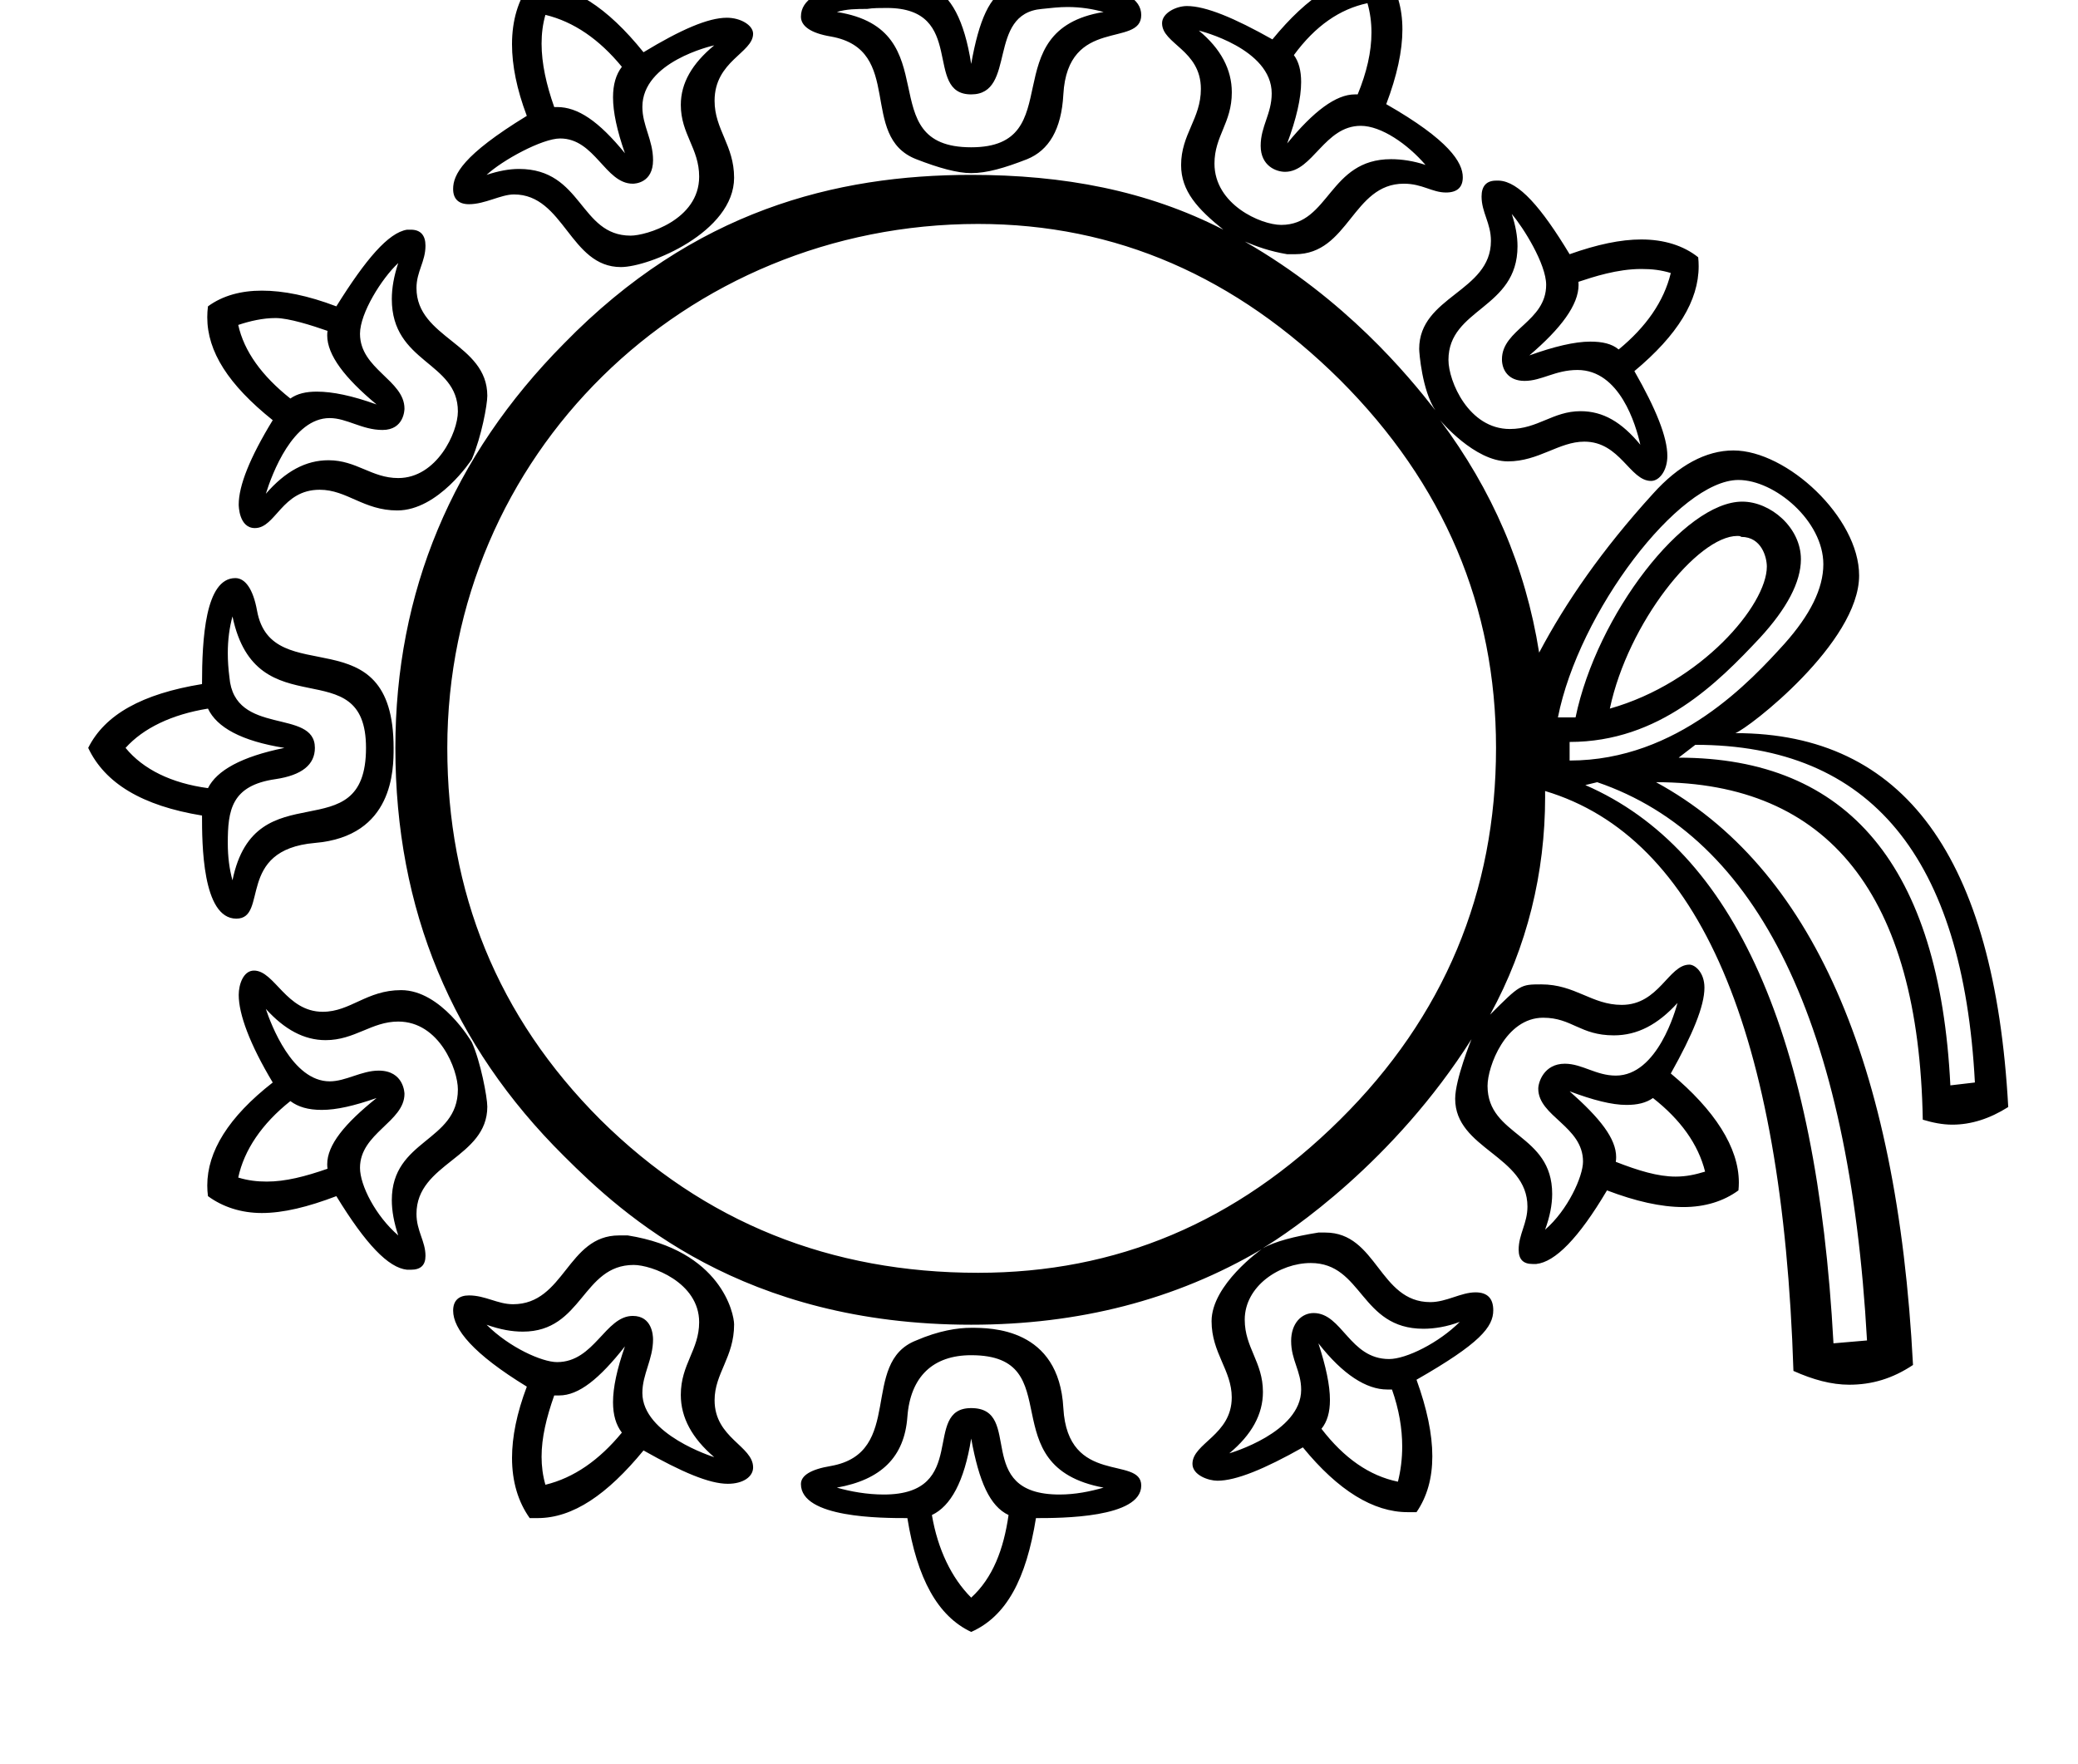<?xml version="1.0" standalone="no"?>
<!DOCTYPE svg PUBLIC "-//W3C//DTD SVG 1.1//EN" "http://www.w3.org/Graphics/SVG/1.1/DTD/svg11.dtd" >
<svg xmlns="http://www.w3.org/2000/svg" xmlns:xlink="http://www.w3.org/1999/xlink" version="1.1" viewBox="-10 0 1178 1000">
   <path fill="currentColor"
d="M444.041 9.42c0 -19.895 44.051 -19.895 60.342 -19.895c5.54 -34.489 17.273 -56.16 36.174 -64.524c20.041 8.364 31.176 30.035 36.716 64.524c16.229 0 59.685 0.116 59.685 18.976c0 18.789 -41.663 0.473 -44.152 45.007
c-1.086 20.041 -8.31 31.719 -20.53 36.716c-12.818 4.997 -22.811 7.907 -31.719 7.907c-7.768 0 -18.358 -2.91 -31.177 -7.907c-33.001 -12.865 -6.348 -62.06 -48.339 -69.522c-11.575 -1.923 -17 -5.992 -17 -11.281z
M1043.92 326.192c0 38.15 -62.569 86.569 -70.153 89.37c95.647 0 146.918 70.119 154.686 211.933c-10.592 6.681 -21.128 9.993 -31.72 9.993c-5.54 0 -11.188 -1.141 -16.729 -2.824c-2.227 -127.365 -53.336 -191.293 -151.21 -191.293
c87.88 47.851 136.763 157.944 145.67 330.337c-11.678 7.767 -23.355 11.188 -36.173 11.188c-9.994 0 -20.477 -2.824 -31.61 -7.821c-6.138 -192.434 -53.445 -302.582 -140.782 -328.707c0.014 1.127 0.021 2.253 0.021 3.379
c0 42.781 -10.081 84.916 -31.196 123.39c16.994 -16.994 17.163 -17.163 29.004 -17.163c19.303 0 28.584 11.623 45.623 11.623c21.22 0 26.509 -22.812 38.346 -22.812c3.152 0 8.536 4.375 8.536 13.056
c0 10.435 -6.693 26.561 -19.073 48.645c24.858 20.715 38.578 41.947 38.578 61.816c0 1.49 -0.077 2.973 -0.232 4.446c-8.364 6.138 -18.955 9.45 -31.176 9.45c-12.818 0 -27.211 -3.312 -43.343 -9.45
c-16.131 27.266 -29.492 40.627 -40.083 41.713h-2.173c-5.221 0 -7.817 -2.623 -7.817 -8.107c0 -8.725 4.985 -14.911 4.985 -24.427c0 -28.876 -40.973 -32.59 -40.973 -61.115c0 -10.952 9.123 -33.448 9.261 -33.77
c-43.873 69.273 -102.619 109.115 -118.403 118.513c7.224 -3.911 17.706 -6.681 31.61 -8.907h3.91c29.376 0 30.469 39.432 59.528 39.432c9.222 0 17.334 -5.54 25.636 -5.54c6.716 0 10.052 3.427 10.052 10.148
c0 9.452 -7.46 18.776 -43.509 39.386c5.905 16.314 8.963 30.768 8.963 43.374c0 12.323 -2.922 22.882 -8.963 31.688h-4.997c-19.444 0 -39.377 -12.221 -59.419 -36.716c-21.672 12.221 -37.856 18.901 -48.448 18.901
c-5.108 0 -14.15 -3.185 -14.15 -9.565c0 -11.786 22.271 -16.273 22.271 -37.67c0 -15.423 -11.435 -25.151 -11.435 -43.184c0 -20.684 27.977 -40.553 28.406 -40.804c-48.937 28.895 -104.065 42.799 -164.679 42.799
c-129.409 0 -197.101 -61.858 -230.834 -95.592c-63.385 -62.841 -95.593 -139.587 -95.593 -231.377c0 -88.423 32.208 -165.223 95.593 -229.204c73.533 -75.426 154.129 -95.593 230.834 -95.593c52.304 0 99.557 8.799 142.953 31.067
c-14.61 -11.744 -23.952 -21.882 -23.952 -36.607c0 -17.544 11.209 -26.259 11.209 -43.173c0 -22.105 -21.999 -25.452 -21.999 -37.257c0 -5.804 8.005 -9.731 14.104 -9.731c10.591 0 26.776 6.681 48.447 18.901
c20.042 -24.495 39.433 -36.716 58.334 -36.716h6.191c6.11 8.608 9.166 18.901 9.166 31.074s-3.056 26.227 -9.166 42.358c35.645 20.379 43.4 33.051 43.4 41.45c0 5.766 -3.301 8.627 -9.509 8.627
c-7.919 0 -13.387 -4.997 -23.898 -4.997c-29.144 0 -31.166 39.975 -61.7 39.975h-4.453c-9.994 -1.684 -17.326 -4.399 -24.007 -7.169c57.115 32.773 92.416 75.637 107.976 95.592
c-7.477 -11.213 -9.132 -32.69 -9.132 -34.722c0 -29.953 40.673 -32.316 40.673 -61.245c0 -10.163 -5.308 -16.052 -5.308 -25.216c0 -5.792 2.726 -8.953 8.201 -8.953h1.738c11.135 0.543 23.844 14.991 39.976 41.713
c15.588 -5.54 28.949 -8.364 40.626 -8.364c12.818 0 23.898 3.422 32.263 10.102c0.178 1.687 0.267 3.372 0.267 5.06c0 19.448 -11.85 38.974 -36.44 59.466c12.273 21.466 18.688 37.41 18.688 48.1
c0 8.103 -4.381 14.144 -9.237 14.144c-12.031 0 -17.461 -22.269 -37.802 -22.269c-14.424 0 -25.836 11.188 -43.343 11.188c-18.929 0 -38.172 -23.004 -38.454 -23.355c29.492 39.485 48.394 82.828 56.16 131.765
c14.991 -28.352 35.63 -58.333 64.525 -90.052c14.447 -16.132 30.035 -24.55 45.623 -24.55c30.273 0 71.24 37.972 71.24 70.856zM345.896 700.275c52.898 8.471 60.262 44.327 60.262 50.458c0 18.643 -11.063 27.664 -11.063 42.972
c0 21.49 21.838 25.835 21.838 38.086c0 5.168 -5.519 9.266 -14.333 9.266c-10.591 0 -26.125 -6.681 -47.796 -18.901c-20.585 25.039 -40.029 38.346 -60.071 38.346h-4.453c-6.516 -9.18 -10.021 -20.584 -10.021 -34.12
c0 -11.852 2.687 -25.338 8.392 -40.398c-30.475 -18.636 -41.77 -32.607 -41.77 -43.086c0 -5.762 3.265 -8.62 8.965 -8.62c9.307 0 16.237 4.996 24.984 4.996c29.269 0 30.714 -38.997 60.071 -38.997h4.997zM104.524 462.272
c-33.945 -5.54 -55.074 -18.304 -64.524 -38.346c9.45 -18.901 30.579 -30.633 64.524 -36.173c0 -25.462 1.812 -60.071 18.901 -60.071c5.54 0 10.048 6.138 12.275 18.358c8.249 46.43 77.429 1.414 77.429 77.886
c0 12.127 0 50.13 -44.623 53.879c-45.06 3.903 -26.077 42.908 -44.538 42.908c-19.444 0 -19.444 -43.143 -19.444 -58.441zM406.157 100.698c0 30.854 -48.058 50.682 -64.173 50.682c-28.895 0 -32.182 -41.17 -60.613 -41.17
c-7.465 0 -16.348 5.54 -25.528 5.54c-5.7 0 -8.965 -2.859 -8.965 -8.62c0 -8.042 5.333 -19.174 41.77 -41.457c-5.705 -15.06 -8.392 -28.665 -8.392 -40.587c0 -13.618 3.506 -25.041 10.021 -33.932h3.91
c20.042 0 40.029 12.872 60.614 38.454c21.128 -12.818 36.662 -19.553 47.253 -19.553c7.814 0 14.876 4.253 14.876 9.06c0 10.855 -21.838 15.378 -21.838 38.002c0 16.304 11.063 25.23 11.063 43.581zM540.557 -53.817
c-11.135 11.134 -18.956 26.125 -22.27 46.71c10.592 4.453 18.358 18.304 22.27 43.342c4.453 -25.038 10.591 -38.889 21.182 -43.342c-2.77 -20.585 -8.962 -35.576 -21.182 -46.71zM765.198 1.8
c-15.588 3.313 -29.492 12.764 -41.713 29.439c2.768 3.689 4.118 8.813 4.118 15.25c0 9.102 -2.702 20.827 -7.92 34.827c14.99 -18.358 27.754 -27.809 38.345 -27.809h1.63c5.1 -12.411 7.812 -24.096 7.812 -35.07
c0 -5.739 -0.742 -11.284 -2.271 -16.637zM464.408 6.797c63.888 9.977 18.423 76.69 76.148 76.69c56.345 0 11.999 -66.372 75.061 -76.69c-6.138 -1.684 -12.764 -2.824 -20.531 -2.824c-4.453 0 -9.45 0.543 -14.447 1.086
c-31.457 2.665 -14.114 48.448 -40.083 48.448c-27.491 0 -2.177 -48.991 -47.797 -48.991c-3.91 0 -7.875 0 -11.188 0.543c-6.138 0 -11.623 0.055 -17.163 1.738zM299.186 8.426c-1.487 5.203 -2.169 10.649 -2.169 16.299
c0 11.274 2.716 23.359 7.166 35.951h1.629c11.678 0 23.464 7.821 38.454 26.18c-4.495 -12.844 -6.747 -23.303 -6.747 -31.698c0 -7.226 1.668 -12.922 5.01 -17.293c-12.818 -15.588 -27.212 -25.527 -43.343 -29.439z
M678.473 92.741c0 23.113 26.236 34.74 37.843 34.74c27.441 0 26.987 -37.259 62.244 -37.259c6.138 0 12.872 1.032 19.553 3.259c-10.191 -11.848 -25.121 -22.16 -36.716 -22.16c-20.564 0 -27.207 26.07 -42.908 26.07
c-4.993 0 -13.825 -3.289 -13.825 -14.771c0 -11.107 6.257 -18.068 6.257 -29.686c0 -25.426 -40.782 -35.483 -41.315 -35.602c12.52 10.326 18.701 22.105 18.701 35.022c0 17.401 -9.834 24.634 -9.834 40.387zM360.208 90.774
c0 12.961 -10.25 13.352 -11.488 13.352c-15.646 0 -21.422 -25.636 -41.17 -25.636c-10.191 0 -32.731 12.285 -41.713 20.639c6.681 -2.227 12.818 -3.367 18.358 -3.367c36.116 0 34.241 37.803 63.329 37.803
c8.687 0 38.82 -8.766 38.82 -33.443c0 -16.06 -10.4 -24.074 -10.4 -40.672c0 -12.405 6.42 -23.425 18.942 -33.752c-1.522 0.339 -40.736 9.324 -40.736 34.904c0 10.685 6.058 18.722 6.058 30.172zM811.117 204.009
c0 12.132 11.517 39.161 34.791 39.161c15.906 0 24.423 -10.102 40.084 -10.102c12.818 0 23.301 6.191 33.892 19.01c-2.504 -11.241 -11.608 -42.365 -35.63 -42.365c-12.638 0 -20.263 6.192 -29.981 6.192
c-9.354 0 -12.833 -6.371 -12.833 -12.247c0 -17.041 25.064 -21.33 25.064 -42.205c0 -11.79 -12.961 -32.551 -19.509 -40.163c2.183 6.562 3.267 12.645 3.267 18.295c0 35.602 -39.145 35.072 -39.145 64.424zM544.467 126.938
c-166.493 0 -300.898 131.145 -300.898 296.988c0 81.742 28.406 152.351 86.793 210.737c58.931 58.388 130.68 86.794 214.105 86.794c78.429 0 146.268 -28.406 205.197 -86.794c58.931 -58.387 88.423 -128.995 88.423 -210.737
c0 -80.113 -29.492 -149.635 -88.423 -208.565c-58.93 -58.387 -126.769 -88.423 -205.197 -88.423zM226.102 163.286c0 28.382 40.149 31.428 40.149 61.067c0 4.999 -3.249 23.019 -8.778 35.98
c-0.269 0.437 -18.968 29.003 -42.256 29.003c-19.126 0 -28.519 -11.731 -43.994 -11.731c-21.527 0 -24.863 21.726 -36.717 21.726c-9.092 0 -9.182 -12.815 -9.182 -13.322c0 -10.687 6.264 -26.545 19.284 -47.835
c-25.157 -20.145 -37.112 -38.913 -37.112 -58.353c0 -2.049 0.132 -4.105 0.396 -6.172c8.364 -6.138 18.847 -8.907 30.524 -8.907c12.221 0 26.125 2.77 42.256 8.907c16.674 -26.722 29.492 -41.768 40.084 -43.451h2.172
c5.508 0 8.274 3.198 8.274 9.055c0 9.098 -5.102 14.633 -5.102 24.034zM219.29 231.624c0 0.38 -0.1 12.09 -12.438 12.09c-11.688 0 -20.186 -6.735 -29.981 -6.735c-20.855 0 -32.591 31.453 -36.173 42.908
c11.134 -12.818 22.703 -19.01 35.52 -19.01c15.945 0 24.462 10.102 39.541 10.102c21.749 0 33.81 -25.722 33.81 -37.747c0 -28.371 -37.456 -27.203 -37.456 -63.73c0 -6.352 1.238 -13.163 3.646 -20.403
c-9.417 8.758 -21.682 28.466 -21.682 40.052c0 20.182 25.212 26.301 25.212 42.474zM884.797 159.744c0.054 0.575 0.08 1.156 0.08 1.743c0 11.31 -9.919 24.634 -27.889 39.97
c13.904 -4.996 25.637 -7.821 34.544 -7.821c6.681 0 12.166 1.141 16.077 4.454c15.588 -12.818 25.636 -27.211 29.546 -43.343c-5.54 -1.684 -10.591 -2.281 -16.729 -2.281c-13.671 0 -27.243 4.498 -35.63 7.278z
M146.238 180.275c-7.225 0 -14.502 1.684 -21.183 3.91c3.312 14.99 13.415 28.895 29.547 41.713c3.91 -2.77 8.853 -3.91 14.99 -3.91c8.907 0 19.987 2.281 33.892 7.277c-18.039 -14.965 -27.99 -28.014 -27.99 -39.145
c0 -0.868 0.06 -1.724 0.182 -2.567c-8.862 -3.106 -22.033 -7.277 -29.438 -7.277zM977.674 284.34c16.029 0 33.246 14.708 33.246 32.638c0 12.952 -7.956 27.969 -23.252 44.597c-23.684 25.242 -56.856 58.985 -107.867 58.985
v10.536c61.609 0 103.207 -45.74 121.771 -66.153c14.611 -16.387 22.064 -31.339 22.064 -45.115c0 -24.533 -27.505 -47.762 -48.135 -47.762c-33.751 0 -90.585 74.923 -102.327 134.59h9.994c12.072 -58.299 61.562 -122.315 94.506 -122.315z
M902.612 401.658c51.851 -14.642 88.994 -58.736 88.994 -80.492c0 -5.134 -2.901 -16.838 -14.476 -16.838c-0.543 -0.544 -1.63 -0.544 -2.173 -0.544c-22.646 0 -62.044 49.293 -72.346 97.874zM121.797 498.988
c12.895 -63.206 75.69 -15.372 75.69 -75.061c0 -56.195 -62.172 -9.865 -75.69 -74.519c-1.755 6.329 -2.659 13.312 -2.659 20.836c0 4.358 0.304 8.898 0.921 13.599c2.747 33.799 48.448 17.393 48.448 40.084
c0 9.45 -7.278 15.479 -22.269 17.706c-25.166 3.596 -27.101 17.674 -27.101 36.306c0 7.695 0.904 14.722 2.659 21.05zM107.893 401.658c-20.585 3.313 -36.717 11.134 -46.71 22.269c9.993 12.221 26.125 20.042 46.71 22.811
c4.996 -9.993 18.847 -17.814 43.342 -22.811c-24.495 -3.91 -38.346 -11.678 -43.342 -22.269zM951.06 422.188l-9.45 7.278c96.244 0 147.896 61.7 154.034 185.753l13.904 -1.629c-6.681 -127.366 -58.931 -191.402 -158.488 -191.402z
M895.442 443.371l-6.734 1.63c84.512 36.716 131.222 141.812 140.673 316.432l19.01 -1.629c-9.994 -179.67 -61.755 -285.311 -152.948 -316.433zM172.96 573.507c15.771 0 24.82 -12.274 44.429 -12.274c22.799 0 39.836 29.115 40.084 29.547
c4.956 10.805 8.778 31.262 8.778 36.5c0 29.131 -40.149 31.921 -40.149 60.769c0 9.724 5.102 15.474 5.102 23.79c0 5.349 -2.767 7.882 -8.274 7.882h-2.172c-10.592 -1.086 -23.41 -14.447 -40.084 -41.713
c-16.131 6.138 -30.035 9.56 -42.256 9.56c-11.678 0 -22.16 -3.422 -30.524 -9.56c-0.265 -2.015 -0.396 -4.033 -0.396 -6.057c0 -19.194 11.955 -38.755 37.112 -58.359c-13.021 -21.714 -19.284 -38.726 -19.284 -49.639
c0 -5.991 2.656 -13.8 8.639 -13.8c11.721 0 18.232 23.355 38.997 23.355zM864.81 576.874c-21.301 0 -31.535 27.65 -31.535 38.642c0 28.716 36.643 26.92 36.643 61.253c0 6.257 -1.363 13 -4.021 20.248
c12.843 -11.046 21.5 -30.134 21.5 -38.607c0 -20.02 -25.366 -25.585 -25.366 -41.319c0 -3.543 3.165 -14.145 15.056 -14.145c9.752 0 17.7 6.734 28.895 6.734c23.818 0 34.02 -37.68 34.978 -41.17
c-11.135 12.221 -22.703 18.358 -36.065 18.358c-19.233 0 -23.715 -9.994 -40.084 -9.994zM204.68 606.855c14.41 0 14.61 12.964 14.61 13.16c0 15.906 -25.212 22.208 -25.212 41.951c0 9.94 8.915 27.328 21.682 38.309
c-2.408 -7.239 -3.646 -13.884 -3.646 -19.989c0 -34.621 37.456 -32.926 37.456 -62.768c0 -11.185 -10.449 -38.472 -33.81 -38.472c-15.158 0 -24.627 10.537 -41.17 10.537c-12.221 0 -23.301 -6.029 -33.892 -17.706
c2.88 8.688 15.03 41.06 36.173 41.06c9.222 0 17.995 -6.083 27.809 -6.083zM879.801 618.588c17.402 15.352 26.379 26.883 26.379 37.305c0 0.897 -0.066 1.787 -0.2 2.67c12.818 4.997 23.898 8.364 33.892 8.364
c6.138 0 11.188 -1.141 16.729 -2.824c-3.91 -15.588 -13.958 -29.492 -29.546 -41.713c-3.911 2.77 -8.854 3.91 -14.991 3.91c-8.364 0 -18.901 -2.716 -32.262 -7.712zM203.484 622.39
c-12.817 4.453 -22.703 6.734 -31.067 6.734c-7.767 0 -13.361 -1.684 -17.814 -4.996c-16.132 12.817 -26.234 27.754 -29.547 43.342c5.54 1.684 10.646 2.281 16.186 2.281c10.591 0 21.616 -2.824 34.435 -7.278
c-0.122 -0.844 -0.182 -1.694 -0.182 -2.551c0 -10.993 9.951 -23.071 27.99 -37.532zM695.628 748.048c0 15.876 10.316 23.948 10.316 40.942c0 12.66 -6.304 24.207 -19.066 34.795
c0.524 -0.146 40.737 -11.816 40.737 -36.025c0 -10.714 -5.68 -16.665 -5.68 -27.662c0 -10.047 5.92 -15.828 12.738 -15.828c16.235 0 20.333 26.07 42.799 26.07c9.731 0 28.165 -9.154 40.084 -21.073
c-7.224 2.77 -14.502 3.91 -20.64 3.91c-35.86 0 -34.357 -37.259 -63.873 -37.259c-17.623 0 -37.416 13.102 -37.416 32.13zM286.367 754.807c-6.137 0 -12.764 -1.141 -20.53 -3.911c12.858 12.86 31.398 21.183 39.975 21.183
c21.189 0 27.294 -26.179 42.908 -26.179c10.895 0 11.488 10.92 11.488 13.302c0 11.417 -6.058 19.678 -6.058 30.341c0 23.601 40.21 36.27 40.736 36.416c-12.523 -10.688 -18.942 -22.352 -18.942 -35.312
c0 -17.398 10.4 -25.458 10.4 -41.204c0 -22.645 -27.04 -32.438 -37.082 -32.438c-29.315 0 -28.876 37.803 -62.895 37.803zM504.383 860.501c-14.488 0 -60.342 0 -60.342 -19.291c0 -4.786 5.425 -8.333 17 -10.256
c42.045 -7.47 16.036 -58.558 48.339 -71.15c12.818 -5.54 23.409 -7.17 31.177 -7.17c11.205 0 49.783 0 52.249 45.516c2.48 44.383 44.152 26.773 44.152 43.895c0 18.456 -45.736 18.456 -59.685 18.456
c-5.54 34.489 -16.675 55.617 -36.716 64.525c-18.901 -8.908 -30.634 -30.036 -36.174 -64.525zM737.39 761.433c4.261 13.111 6.544 23.738 6.544 32.131c0 6.904 -1.545 12.297 -4.806 16.317
c12.817 16.674 27.211 26.668 43.342 29.981c1.584 -6.314 2.429 -12.985 2.429 -19.944c0 -10.22 -1.821 -21.061 -5.796 -32.306h-2.716c-11.678 0 -25.093 -8.364 -38.997 -26.18zM344.266 763.171
c-14.447 18.358 -26.125 27.809 -37.259 27.809h-2.824c-4.45 12.592 -7.166 23.954 -7.166 34.745c0 5.407 0.682 10.672 2.169 15.875c16.131 -3.91 30.524 -13.958 43.343 -29.546c-3.342 -4.372 -5.01 -10.045 -5.01 -17.246
c0 -8.365 2.252 -18.793 6.747 -31.637zM615.618 843.229c-64.804 -12.078 -18.519 -75.061 -75.061 -75.061c-21.672 0 -34.489 12.166 -36.174 34.977c-1.684 22.812 -14.935 35.63 -39.975 40.084
c7.767 2.227 17.163 3.91 26.613 3.91c49.024 0 21.263 -48.99 49.535 -48.99c30.124 0 0.435 48.99 50.077 48.99c8.907 0 17.217 -1.684 24.984 -3.91zM540.557 815.421c-3.911 24.495 -11.678 38.346 -22.27 43.343
c3.313 19.444 11.135 35.684 22.27 46.818c12.22 -11.135 18.412 -27.374 21.182 -46.818c-10.591 -4.997 -16.729 -18.848 -21.182 -43.343z" />
</svg>
